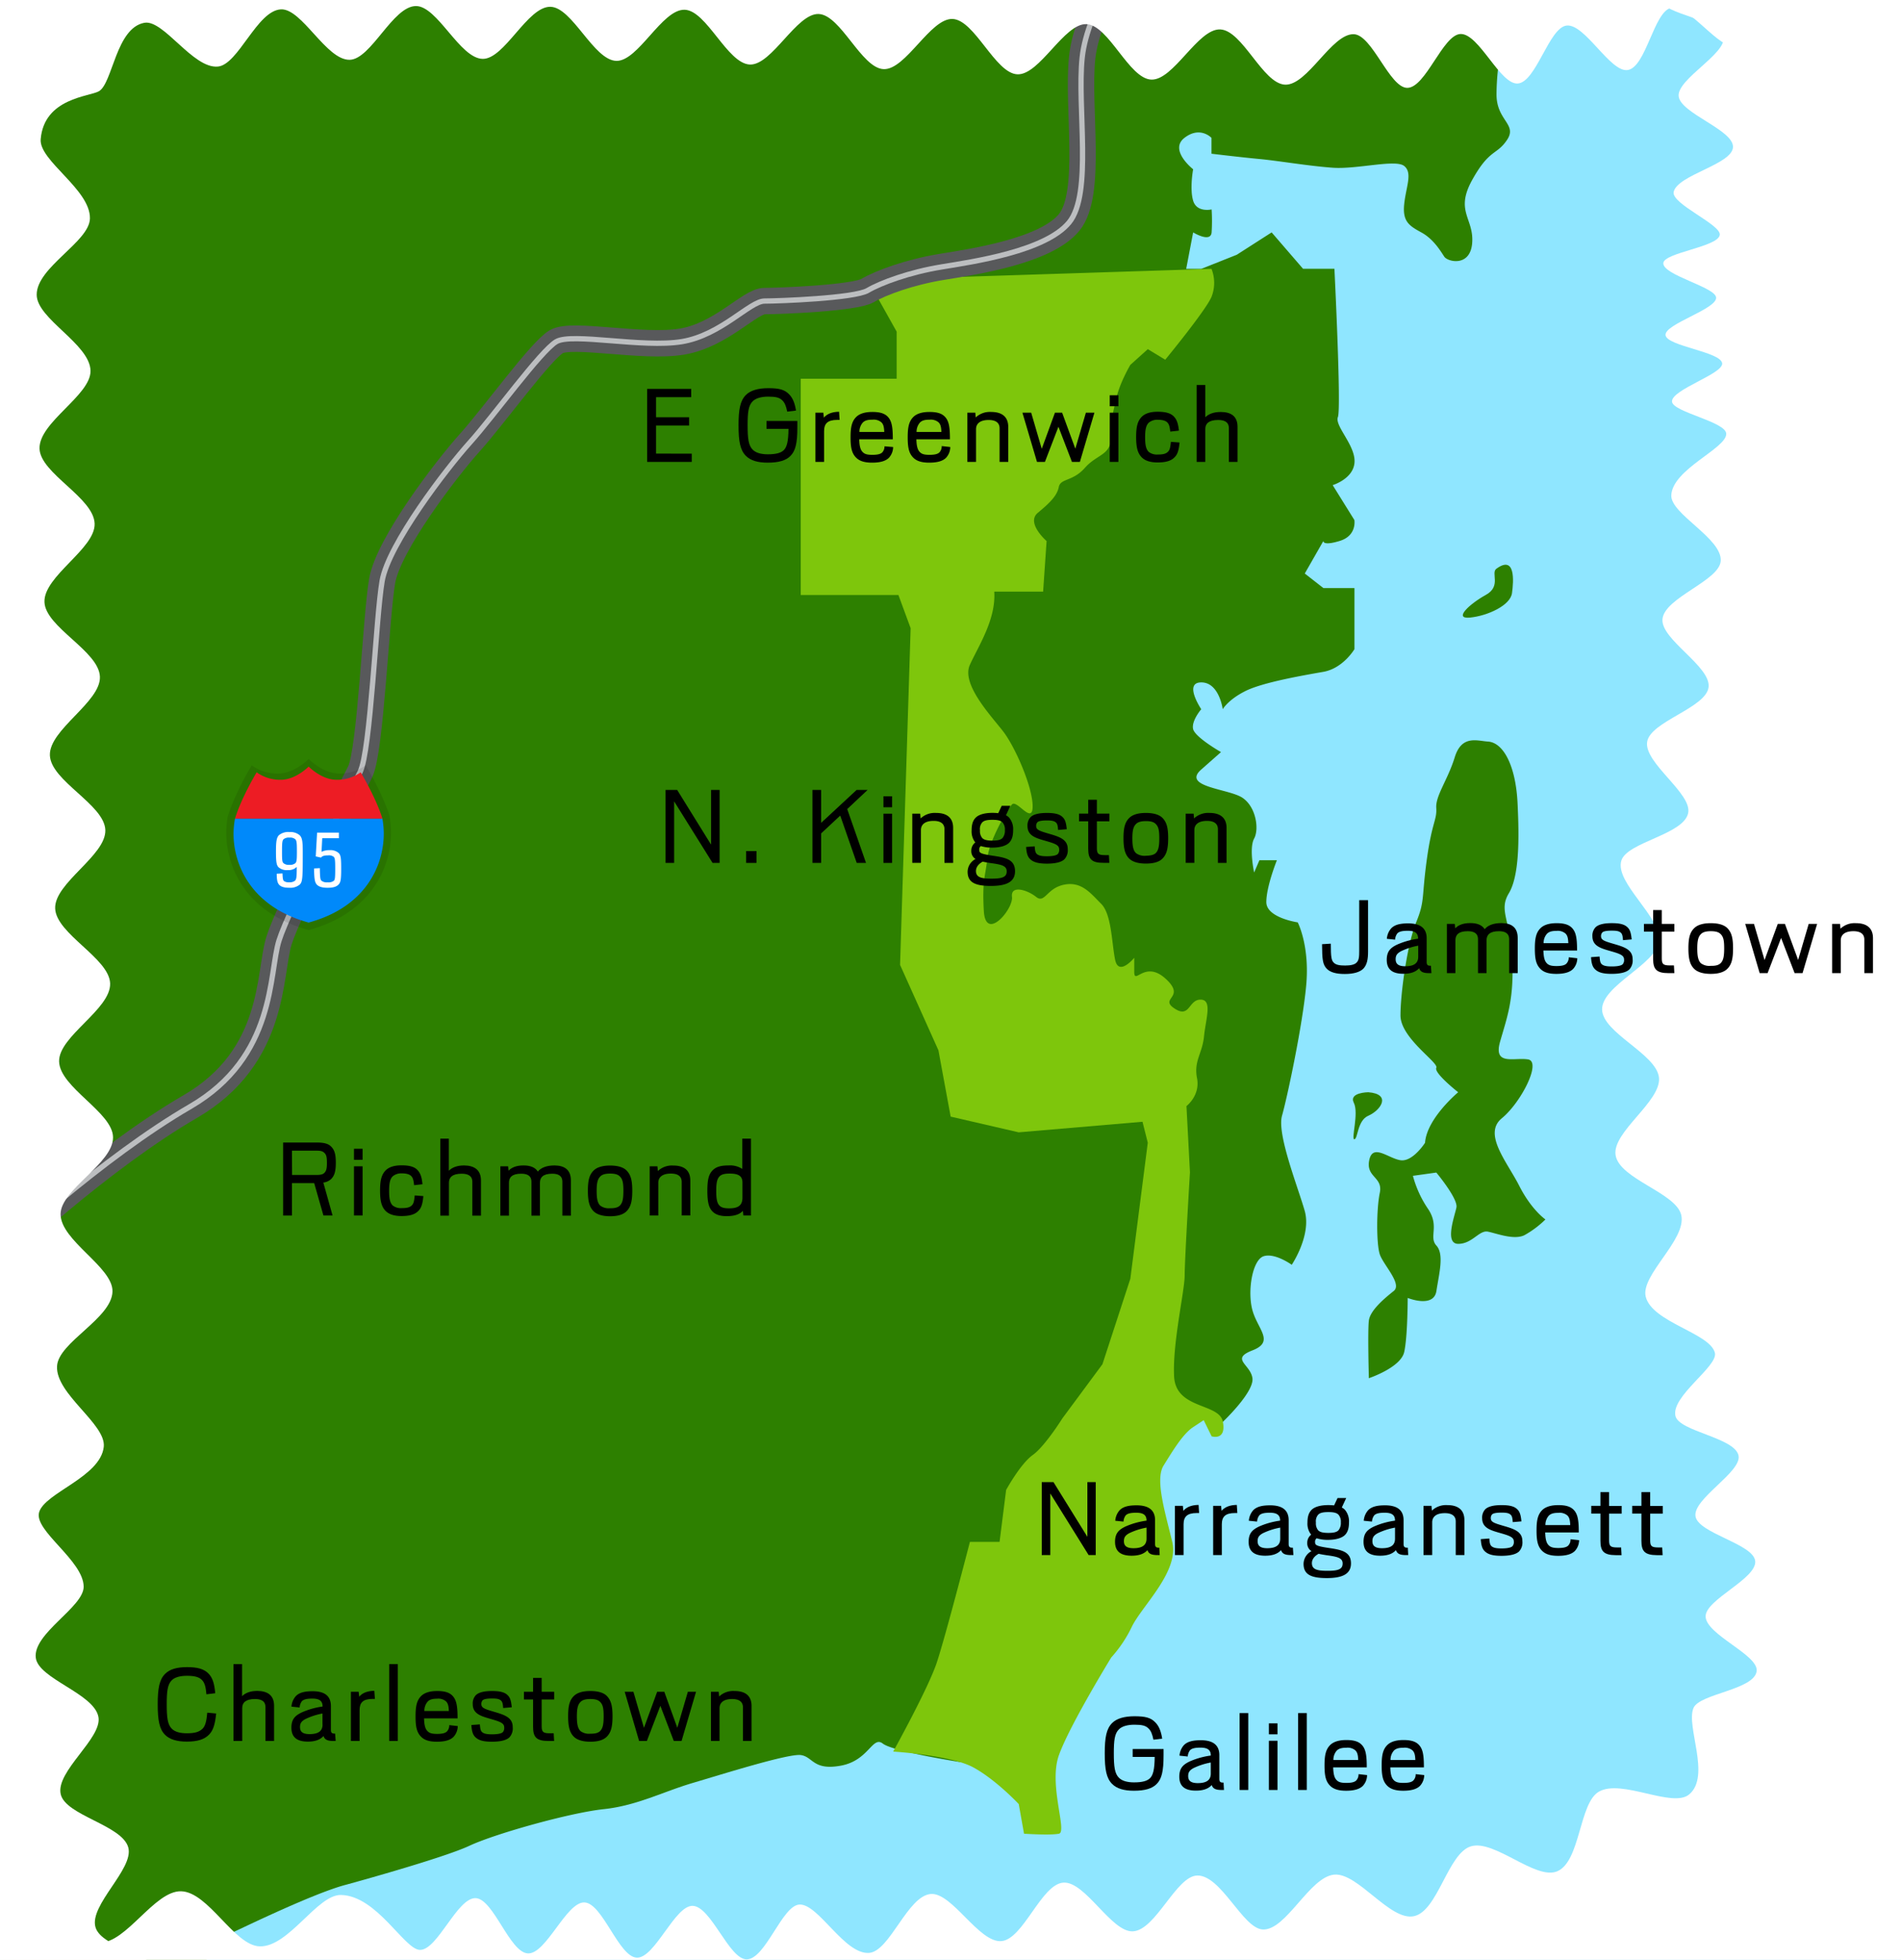 <svg xmlns="http://www.w3.org/2000/svg" viewBox="0 0 720 742.13"><rect x="0" y="0" width="720" height="742.13" fill="#333333" stroke="none"/><defs><style>.cls-1{isolation:isolate;}.cls-2{fill:#8fe6ff;}.cls-3{fill:#2d8000;}.cls-4{fill:#7ec60c;}.cls-5{fill:#fff;}.cls-6,.cls-7{fill:none;stroke-linecap:round;stroke-miterlimit:10;}.cls-6{stroke:#58595b;stroke-width:10px;}.cls-7{stroke:#bcbec0;stroke-width:2px;}.cls-8{opacity:0.1;mix-blend-mode:multiply;}.cls-9{fill:#0089fa;}.cls-10{fill:#ed1c24;}</style></defs><title>Artboard 1 copy 2</title><g class="cls-1"><g id="Bottom_matter" data-name="Bottom matter"><rect class="cls-2" x="5.61" y="-3.05" width="771.19" height="747.17"/><path class="cls-3" d="M130.88,713.72c2.56-.68,37-10.16,46.89-14.79s38.32-12.55,50.87-13.87,22.46-6.6,33.68-9.91,36.34-11.23,41-10.57,4.62,5.95,15.19,4,11.89-11.42,15.85-8.35,29.33,7,29.33,7L451.9,535.12l11.23,3.3s11.89-11.23,11.23-16.51-8.53-7.27,0-10.57,2-7.93,0-15.2,0-19.15,4.29-20.47,10.6,3.26,10.6,3.26,7.54-11.19,4.9-20.44-10.57-29.05-8.59-36,7.73-34,9.15-49.22-3.2-24-3.2-24-11.89-1.73-11.89-7.67,4-15.86,4-15.86H477l-2,4.63s-2-9.17,0-12.84.66-12.26-4.62-15.57-22.89-4-15.41-10.57l7.48-6.6s-9.91-5.65-10.57-8.77,3.09-7.47,3.09-7.47-6.81-10.13,0-10.15,8.14,10.15,8.14,10.15,2-3.58,8.59-6.88,22-5.95,29.51-7.27S513,245.8,513,245.8V222.68H501.23l-7.05-5.51,7.05-12.33s-.45,2,6.16,0,5.58-7.92,5.58-7.92l-8.22-13.22s8-2.4,8.28-8.79-7.62-13.66-6.3-17-1.32-56.14-1.32-56.14H493.52L481.63,88l-13.21,8.47L455,101.8h-5.73L451.9,88s6.64,4.08,7,0a69.17,69.17,0,0,0,0-8.7s-5.63,1.32-7-3.31,0-11.89,0-11.89-9.25-7.26-3.3-11.89,10.25,0,10.25,0v6s10.89,1.32,18.15,2,18.5,2.64,27.75,3.3,23.78-3.3,27.08-.66.66,7.93,0,14.54,2,8.15,6.6,10.68,7.27,7.15,8.59,9.13,9.91,4,10.57-5.28-6.6-11.89,0-23.78,9.25-9.25,13.21-15.19-4-7.27-4-17.18a92.26,92.26,0,0,1,2-18.49L568.16,8,580.05-.59a87.31,87.31,0,0,1-19.82-6.47c-10.57-4.89-12.55-4.89-12.55-4.89H-15.11V756.4l21.14,4s14.53-9.24,27.74-9.24,27.09.66,27.09.66l15.85-7.93S85.3,733,88.6,731.51,118.79,716.91,130.88,713.72Z"/><path class="cls-3" d="M563.54,280.8c-4-.23-9.91-2.64-12.56,5.95s-7.3,14.53-7,19.16-1.63,5.28-3.61,19.81-.66,15.36-4,23.53-5.94,26.67-5.94,35.26S545,402.35,544,404.33s8.28,9.26,8.28,9.26-11.89,9.89-12.55,19.14c0,0-4.63,7.27-9.25,6.61s-10.57-6.52-11.89,0,5.28,6.25,4,12.35-1.32,19.31,0,23.28,8.59,11.23,5.29,13.87-8.94,7.26-9.43,11.23,0,21.8,0,21.8,12.07-4,13.39-9.91,1.32-20.48,1.32-20.48,9.87,4,10.88-2.64,3-13.87,0-17.18,1.28-7.26-3.15-13.87a41,41,0,0,1-5.75-12.55L544,444s8.28,9.91,7.62,13.21S547,471,552.31,471s7.92-5.28,11.23-4.62,9.9,3.3,13.87,1.32a36.94,36.94,0,0,0,7.92-5.94s-5.28-3.6-9.9-12.7-13.88-19.67-6.61-25.62S584,402,578.73,401.16s-13.21,2.51-10.57-6.74,5.28-15.85,4.62-31.05-5.28-18.49-1.32-25.1,4-20.47,3.3-34.35S569.45,281.16,563.54,280.8Z"/><path class="cls-4" d="M458.85,101.8l-118.58,3.8-9.91,3.46,9.25,16.52v17.83H303.28v81.91h37l4.62,12.55-4,127.49,14.53,32.36,4.63,25.1,25.76,5.95,46.9-4,2,7.93-6.61,51.52-10.57,32.37L402.36,537.1s-6.6,10.57-11.23,13.87-10.06,13.21-10.06,13.21l-2.49,19.68H367.35s-9.25,35.81-12.55,45.71-16.51,33.69-16.51,33.69,21.8,1.32,30.38,6,17.18,13.87,17.18,13.87l2,11.23s9.91.66,13.21,0-4-18.5,0-29.73,19.82-37,19.82-37a49,49,0,0,0,7.92-11.89c4-7.92,17.84-20.75,15.2-31.84s-6.61-23.64-3.31-28.93S447.94,543,451.9,540.4l4-2.64,3,6.12s5.6,1.8,4.28-5.46-17.83-4.62-18.49-17.18,4-32.36,4-38.31,2-39,2-39l-1.32-25.1s5.28-4,4-10.57,2-9.25,2.65-15.85,3.3-13.91-1.33-13.89-4,7.28-9.9,3.32,4.62-4-3.31-11.23-11.89,2.64-11.89-2.64v-5.29s-5.94,7.27-7.26.66-1.32-17.17-5.29-21.13S409.63,333.65,403,335s-7.26,7.27-10.57,4.62-9.7-4.62-9.14,0-10,17.18-10.67,5.29.66-13.21,1.32-19.82,7.47-18.49,9.35-20.48,7.82,7.93,7.82.67-6.6-22.46-11.23-28.41-15.85-17.83-12.55-25.1,9.91-17.17,9.25-27.74h18.5l1.32-19.16s-7.93-6.87-3.31-10.7,7.27-6.47,7.93-9.78,5.28-2,9.91-7.26,9.91-4.63,9.91-11.89.66-8.59,2-14.53,5.28-12.55,5.28-12.55l6.61-5.95,6.6,4s15.23-18.49,17.52-23.78A14.46,14.46,0,0,0,458.85,101.8Z"/><path class="cls-3" d="M518.23,413.59s-7.46.05-5.47,4-1.15,14,.21,13.81,1.08-7.08,5.26-8.91C523.07,420.38,527.08,414.27,518.23,413.59Z"/><path class="cls-5" d="M-60.54,716.81c9.77-11.57,19.42,16.88,37.74,17.32C-14,734.34-3.18,714.44,8,714.7c9.61.23,19.35,20.63,29.81,20.88,10,.24,20.7-19.67,30.77-19.43,10.39.24,20.14,20.64,29.83,20.86,11,.26,21.73-19.66,30.75-19.46,13.63.31,24,20.69,29.88,20.8,6.7.12,14.11-19.83,21.11-19.6,6.77.23,12.89,20.65,19.82,20.93s14.53-19.58,21.4-19.3,13,20.69,19.84,20.91,14.34-19.74,21.1-19.62c7,.12,13.83,20.32,20.51,20.26,7.13-.07,13.39-20.4,19.95-20.75,7.23-.38,17.1,19.09,26.45,18.3,7.82-.66,14.48-21.5,23.27-22.3,8.09-.73,18.28,18.59,26.81,17.84,8.29-.72,15.06-21.51,23.41-22.14s18.21,18.9,26.4,18.44c8.69-.48,16.37-21,24.35-21.13,9.07-.18,17.21,20,24.78,20.43,8.88.47,17.7-19.89,27.07-20.77,9-.85,21.13,17.64,30.2,15.74s12.83-23.71,21.53-26.44c8.92-2.79,24.54,12.92,32.77,9.43,8.82-3.74,8.22-25.86,15.79-30.16,8.67-4.92,27.8,6.37,34.17,1.06,8.34-7-1.33-25.82,1.64-32.74,2.34-5.47,23.11-6.84,23.93-14C666,626.58,646.14,619,646,612.1c-.15-6.39,19.48-14.31,18.78-21-.69-6.52-21.57-10.45-22.61-16.92-1.07-6.66,17.56-16.78,16.3-23-1.38-6.86-22.52-9.11-23.9-15-1.74-7.5,16.22-18.79,14.94-23.92-1.89-7.55-23.77-11.5-26.2-21.26-2-8.17,15.48-21.56,13.48-30.83-1.84-8.51-23.38-13.62-24.88-22.72-1.45-8.76,17.3-20.33,16.43-29.36s-21.5-16.95-21.55-25.9c0-9.1,20.47-17,21.53-25.78,1.1-9.08-16.8-22.06-14.24-30.52,2.13-7.05,23.57-9.79,25.31-18,1.58-7.47-16.81-19-15.53-27,1.23-7.73,22.29-12.8,23.26-20.68s-18.2-18.06-17.46-25.79c.78-8.18,21.52-14.46,22.06-22,.61-8.57-19.05-17.76-18.72-24.88.46-9.92,20.81-17.65,20.81-23.25,0-4.6-20.3-8.23-20.54-12.22-.28-4.55,19.4-10.45,19-14.49-.47-4.4-21-6.49-21.45-10.68s19.32-9.78,19.16-14.19c-.15-4-20.27-8.52-20-13.07.24-4,20.7-6.1,21.38-10.68.59-3.92-18.45-11.77-17.46-16.29,1.43-6.47,22.16-10.38,22.47-16.94s-20-12.81-20.58-19.33,18.3-16.13,17-22.49C651.4,7.23,630.2,5.73,628.36-.38c-2-6.66,14.83-19.5,12.59-25.26-2.67-6.87-23.88-5-26.33-10.19-5.18-10.92-7.86-10,1.85-11.93,11.7-2.28,11.07-18.53,22.92-17.16s9.54,21.39,21.38,22.76,14.17-18.66,26-17.29,9.53,21.4,21.38,22.77,14.17-18.66,26-17.29,9.54,21.4,21.39,22.77,31.95-21.2,34.67-9.58C804,18,773,22.32,775.61,82.67S798.36,142.16,801,202.52s-17.52,61.23-14.9,121.59S808.84,383.59,811.46,444s-17.52,61.23-14.91,121.59S819.31,625,821.93,685.39s3.06,60.42-14.48,118.23c-15.54,51.25-32.32,14.8-96.94,17.5-31.24,1.3-68.51-17.32-107.85-15.69-34,1.4-69.32,23-106.19,24.54-35.46,1.45-72.38-17.24-107.84-15.81-36.87,1.47-72.24,23.05-106.23,24.37-39.36,1.53-76.55-17.23-107.8-16.1-65,2.36-115.51,8.12-115,7.41s9.34-9-.82-18.7c-5-4.74-24.63,4.48-31-1.41C22.25,804.65,30,784.42,24,778.94c-5.76-5.26-25.21,4.31-31-.93-6-5.45,1.57-25.75-4-30.75-6.44-5.8-25.88,3.85-31-.74C-52.59,737-68.15,725.81-60.54,716.81Z"/></g><g id="Base"><path class="cls-6" d="M428.7-19.8S411.85,3,409.87,21.82s4,51.53-4.95,62.42-36.25,14.86-48.35,16.84-23,6-27.95,8.92-33.53,4-39.06,4-16.42,12.89-31.29,15.36-41.61-3.46-47.55,0-23.78,28.24-32.7,38.15S147.11,206.11,144.73,220s-4.36,64.29-8.33,72.28-26.75,51.29-30.71,63.82-1,44-33.69,62.95S.66,473.08-9.25,483.76s-37.65,49.32-49.54,52.29"/><path d="M440.7,662.28v2.36c0,6.12-.72,9-2.64,10.92-1.72,1.72-4.44,2.52-8.6,2.52-3.76,0-6.48-.8-8.24-2.56-2.16-2.16-2.8-5.44-2.8-11.56s.64-9.36,2.8-11.52c1.76-1.76,4.72-2.56,8.44-2.56,4.12,0,6.16.52,7.88,2.28,1.4,1.4,2.2,3.36,2.64,6.2l-3.32.4c-.44-2.12-.92-3.32-1.8-4.2-1.12-1.16-2.56-1.48-5.4-1.48-2.56,0-4.68.56-5.88,1.76-1.64,1.64-1.92,4.2-1.92,9.12s.32,7.6,1.92,9.2c1.2,1.2,3.12,1.76,5.76,1.76,3.08,0,5-.52,6.08-1.64s1.68-3.16,1.72-8H429v-3Z"/><path d="M463.58,677.8h-.84c-2.24,0-3.36-.48-3.8-1.88-1.24,1.4-3.2,2.12-6,2.12-4.2,0-6.28-1.68-6.28-5.28,0-3.24,1.44-4.56,3.92-5.76a29.38,29.38,0,0,1,8-2.24v-.08c0-2.12-1.32-2.92-3.88-2.92-2.08,0-3.32.28-4,1a4.3,4.3,0,0,0-.84,2.36l-3.12-.32a6.71,6.71,0,0,1,1.68-4c1.32-1.32,3.28-1.84,6.4-1.84,4.36,0,7,1.64,7,5.64v9c0,1.16.48,1.4,1.4,1.4h.2Zm-5-6.2v-4.2a25.73,25.73,0,0,0-6.56,2.12c-1.6.88-2,1.72-2,3,0,1.6.8,2.68,3.64,2.68C457.18,675.2,458.58,673.88,458.58,671.6Z"/><path d="M469.5,677.8V648.68h3.28V677.8Z"/><path d="M480.58,656.72v-4.16h3.28v4.16Zm0,21.08V659.16h3.28V677.8Z"/><path d="M491.66,677.8V648.68h3.28V677.8Z"/><path d="M517.78,672.16a6.1,6.1,0,0,1-1.6,4.08c-1.28,1.27-3.4,1.84-6.36,1.84s-4.76-.65-6-1.84c-1.76-1.72-2.16-4-2.16-7.8s.48-6,2.12-7.64c1.32-1.32,3.44-1.92,6.12-1.92s4.52.48,5.76,1.72c1.6,1.6,2,3.92,2,8.64H504.94c.08,2.56.44,4,1.36,4.88.76.76,1.8,1,3.6,1s3.08-.24,3.76-.92a3.29,3.29,0,0,0,.88-2.4Zm-11.48-9.28a5.23,5.23,0,0,0-1.28,3.56h9.4c-.08-1.92-.32-2.88-1.08-3.64a4.51,4.51,0,0,0-3.4-1C508.22,661.8,507.1,662.08,506.3,662.88Z"/><path d="M539.42,672.16a6.1,6.1,0,0,1-1.6,4.08c-1.28,1.27-3.4,1.84-6.36,1.84s-4.76-.65-6-1.84c-1.76-1.72-2.16-4-2.16-7.8s.48-6,2.12-7.64c1.32-1.32,3.44-1.92,6.12-1.92s4.52.48,5.76,1.72c1.6,1.6,2,3.92,2,8.64H526.58c.08,2.56.44,4,1.36,4.88.76.76,1.8,1,3.6,1s3.08-.24,3.76-.92a3.29,3.29,0,0,0,.88-2.4Zm-11.48-9.28a5.23,5.23,0,0,0-1.28,3.56h9.4c-.08-1.92-.32-2.88-1.08-3.64a4.51,4.51,0,0,0-3.4-1C529.86,661.8,528.74,662.08,527.94,662.88Z"/><path d="M78.18,641.56c-.24-2.76-.64-4.36-1.71-5.44s-2.74-1.56-5.65-1.56c-2.54,0-4.57.52-5.76,1.68-1.63,1.64-1.91,4.24-1.91,9.16s.32,7.6,1.91,9.2c1.19,1.2,3.14,1.72,5.68,1.72,3,0,4.69-.44,6.05-1.8.95-1,1.43-2.76,1.71-6l3.37.32c-.43,4.28-1.19,6.48-2.7,8-1.75,1.8-4.33,2.64-8.43,2.64-3.65,0-6.47-.8-8.22-2.56-2.15-2.16-2.79-5.52-2.79-11.56s.64-9.36,2.79-11.52c1.78-1.8,4.49-2.56,8.34-2.56s6.32.64,8.07,2.4c1.55,1.56,2.27,3.76,2.59,7.48Z"/><path d="M103.81,645.92v13.32h-3.26v-12.8c0-2.52-1.94-3.08-4-3.08-3.46,0-4.81,1.36-4.81,3.36v12.52H88.43V630.12h3.26v12.16c1.19-1.2,3.06-2,5.8-2C101.31,640.32,103.81,641.92,103.81,645.92Z"/><path d="M127.14,659.24h-.83c-2.23,0-3.34-.48-3.78-1.88-1.23,1.4-3.18,2.12-5.92,2.12-4.17,0-6.24-1.68-6.24-5.28,0-3.24,1.43-4.56,3.89-5.76a29.12,29.12,0,0,1,7.91-2.24v-.08c0-2.12-1.31-2.92-3.85-2.92-2.07,0-3.3.28-4,1a4.38,4.38,0,0,0-.83,2.36l-3.1-.32a6.7,6.7,0,0,1,1.67-4c1.31-1.32,3.26-1.84,6.36-1.84,4.33,0,6.91,1.64,6.91,5.64v9c0,1.16.48,1.4,1.4,1.4h.19Zm-5-6.2v-4.2a25.4,25.4,0,0,0-6.51,2.12c-1.59.88-2,1.72-2,3,0,1.6.79,2.68,3.62,2.68C120.78,656.64,122.17,655.32,122.17,653Z"/><path d="M142,643.32h-.88c-3.66,0-4.93,1.4-4.93,4.28v11.64H132.9V640.6h2.94l.2,1.88c1.12-1.36,3-2.2,5.73-2.24Z"/><path d="M147.41,659.24V630.12h3.26v29.12Z"/><path d="M173.37,653.6a6.15,6.15,0,0,1-1.59,4.08c-1.28,1.28-3.38,1.84-6.32,1.84s-4.73-.64-5.93-1.84c-1.75-1.72-2.14-4-2.14-7.8s.47-6,2.1-7.64c1.31-1.32,3.42-1.92,6.09-1.92s4.49.48,5.72,1.72c1.59,1.6,2,3.92,2,8.64H160.61c.08,2.56.43,4,1.35,4.88.75.76,1.79,1,3.58,1s3.06-.24,3.73-.92a3.29,3.29,0,0,0,.88-2.4ZM162,644.32a5.18,5.18,0,0,0-1.27,3.56H170c-.08-1.92-.32-2.88-1.08-3.64a4.43,4.43,0,0,0-3.37-1C163.87,643.24,162.75,643.52,162,644.32Z"/><path d="M180,657.76c-.87-.88-1.31-2.08-1.47-4.56l3.22-.24c.12,1.64.28,2.36.76,2.84.63.64,1.74.92,3.77.92,2.19,0,3.62-.28,4.18-.84a2.41,2.41,0,0,0,.51-1.8c0-1.6-1.55-2.16-5.17-3.2s-6.75-1.92-6.75-5.6a4.56,4.56,0,0,1,1.15-3.36c1.27-1.28,3.78-1.6,6.16-1.6,2.82,0,4.73.4,5.88,1.56,1,.92,1.35,2.2,1.59,4.6l-3.26.28c-.11-1.68-.31-2.32-.75-2.76-.76-.76-1.95-.84-3.54-.84s-2.94.16-3.5.68a2.07,2.07,0,0,0-.47,1.44c0,1.48,1.31,1.88,5.12,3s6.76,2.16,6.76,5.68A5,5,0,0,1,193,657.8c-1.11,1.16-3.46,1.72-6.72,1.72C182.78,659.52,181.15,658.88,180,657.76Z"/><path d="M201.9,653.8V643.52h-3.46V640.6h3.46v-5.24h3.26v5.24h4.73v2.92h-4.73v10.12c0,2.12.48,2.68,3,2.68h1.55l.16,2.92h-2.11C203.09,659.24,201.9,657.76,201.9,653.8Z"/><path d="M217.32,657.6c-1.59-1.6-2.14-3.88-2.14-7.72s.51-6,2.14-7.64c1.31-1.32,3.46-1.92,6.28-1.92s5,.6,6.24,1.88c1.63,1.68,2.15,3.84,2.15,7.68s-.52,6.08-2.15,7.72c-1.31,1.32-3.42,1.92-6.24,1.92S218.59,658.88,217.32,657.6Zm10-2.16c1-1,1.31-2.56,1.31-5.56s-.28-4.4-1.35-5.44c-.76-.8-2-1.08-3.66-1.08s-3,.28-3.77,1.12c-1,1-1.36,2.48-1.36,5.44s.36,4.56,1.36,5.56a5.27,5.27,0,0,0,3.73,1C225.31,656.52,226.54,656.24,227.34,655.44Z"/><path d="M263.63,640.6l-5.49,18.64H255.2l-5.09-13.32L245,659.24h-2.94L236.6,640.6h3.3l4,13.68,5-13.68h2.7l4.93,13.64,4-13.64Z"/><path d="M284.65,646v13.24h-3.26V646.52c0-2.48-1.95-3.16-4.09-3.16-3.42,0-4.77,1.52-4.77,3.48v12.4h-3.26V640.6h2.94l.16,1.8a7.74,7.74,0,0,1,5.84-2.08C282.15,640.32,284.65,642,284.65,646Z"/><path d="M122.46,447.79l3.5,12.48H122.5L119,448h-8.42v12.28h-3.34V432.63H120c2.46,0,4.25.36,5.36,1.48,1.36,1.32,1.83,3,1.83,6.16s-.47,4.88-1.79,6.2A5.15,5.15,0,0,1,122.46,447.79Zm-11.84-2.88h9.14c1.47,0,2.46-.16,3.06-.76.76-.76,1-1.6,1-3.84s-.23-3.08-1-3.8-1.63-.8-3.1-.8h-9.14Z"/><path d="M134.07,439.19V435h3.26v4.16Zm0,21.08V441.63h3.26v18.64Z"/><path d="M156.84,448.79c-.2-1.88-.44-2.8-1.11-3.48s-1.91-1-3.54-1a5,5,0,0,0-3.46,1.12c-1,1-1.35,2.56-1.35,5.48s.32,4.52,1.35,5.56a5,5,0,0,0,3.46,1c1.95,0,3-.28,3.74-1s.91-1.52,1.15-3.8l3.26.24c-.28,3.16-.84,4.64-2,5.72-1.31,1.32-3.38,1.84-6.28,1.84-2.62,0-4.65-.6-6-1.92-1.59-1.64-2.11-3.88-2.11-7.72s.52-6,2.11-7.64c1.31-1.32,3.34-1.92,6-1.92,2.86,0,4.81.48,6,1.72s1.71,2.8,1.95,5.44Z"/><path d="M182.16,447v13.32H178.9v-12.8c0-2.52-2-3.08-4.06-3.08-3.45,0-4.8,1.36-4.8,3.36v12.52h-3.26V431.15H170v12.16c1.19-1.2,3.06-2,5.8-2C179.65,441.35,182.16,443,182.16,447Z"/><path d="M216.22,447v13.32H213v-12.8c0-2.48-1.79-3.08-3.85-3.08-3.46,0-4.65,1.4-4.65,3.4v12.48h-3.22v-12.8c0-2.48-1.79-3.08-3.9-3.08-3.46,0-4.61,1.4-4.61,3.4v12.48h-3.26V441.63h2.94l.16,1.68c1.11-1.2,2.9-2,5.68-2,2.55,0,4.42.72,5.41,2.32,1.15-1.4,3.18-2.32,6.36-2.32C213.88,441.35,216.22,443,216.22,447Z"/><path d="M224.8,458.63c-1.59-1.6-2.14-3.88-2.14-7.72s.51-6,2.14-7.64c1.32-1.32,3.46-1.92,6.28-1.92s5,.6,6.24,1.88c1.63,1.68,2.15,3.84,2.15,7.68s-.52,6.08-2.15,7.72c-1.31,1.32-3.41,1.92-6.24,1.92S226.08,459.91,224.8,458.63Zm10-2.16c1-1,1.31-2.56,1.31-5.56s-.28-4.4-1.35-5.44c-.75-.8-2-1.08-3.66-1.08s-3,.28-3.77,1.12c-1,1-1.35,2.48-1.35,5.44s.35,4.56,1.35,5.56a5.28,5.28,0,0,0,3.73,1C232.79,457.55,234,457.27,234.82,456.47Z"/><path d="M261.45,447v13.24h-3.26V447.55c0-2.48-1.95-3.16-4.09-3.16-3.42,0-4.77,1.52-4.77,3.48v12.4h-3.26V441.63H249l.16,1.8a7.74,7.74,0,0,1,5.84-2.08C259,441.35,261.45,443.07,261.45,447Z"/><path d="M284.42,431.15v29.12h-2.86l-.2-1.76c-1.15,1.24-3,2-6.08,2-2.42,0-4.17-.52-5.37-1.72-1.51-1.48-2-3.8-2-7.88s.47-6.2,2-7.76c1.28-1.28,3-1.84,6-1.84a8.53,8.53,0,0,1,5.24,1.32V431.15Zm-3.22,22.36v-5.72c0-2.44-1.43-3.4-4.85-3.4-1.86,0-3,.28-3.77,1-1,1-1.31,2.52-1.31,5.52s.27,4.64,1.27,5.64c.75.76,1.87,1,3.57,1C279.73,457.59,281.2,456.31,281.2,453.51Z"/><path d="M415,561.22v27.63h-2.68L397.8,565.53v23.32h-3.24V561.22H399l12.84,20.71V561.22Z"/><path d="M439.24,588.85h-.84c-2.24,0-3.36-.48-3.8-1.88-1.24,1.4-3.2,2.12-6,2.12-4.2,0-6.28-1.68-6.28-5.28,0-3.24,1.44-4.56,3.92-5.76a29.38,29.38,0,0,1,8-2.24v-.08c0-2.12-1.32-2.92-3.88-2.92-2.08,0-3.32.28-4,1a4.3,4.3,0,0,0-.84,2.36l-3.12-.32a6.71,6.71,0,0,1,1.68-4c1.32-1.32,3.28-1.84,6.4-1.84,4.36,0,7,1.64,7,5.64v9c0,1.16.48,1.4,1.4,1.4h.2Zm-5-6.2v-4.2a25.73,25.73,0,0,0-6.56,2.12c-1.6.88-2,1.72-2,3,0,1.6.8,2.68,3.64,2.68C432.84,586.25,434.24,584.93,434.24,582.65Z"/><path d="M454.16,572.93h-.88c-3.68,0-5,1.4-5,4.28v11.64H445V570.21h3l.2,1.88c1.12-1.36,3-2.2,5.76-2.24Z"/><path d="M468.64,572.93h-.88c-3.68,0-5,1.4-5,4.28v11.64h-3.28V570.21h3l.2,1.88c1.12-1.36,3-2.2,5.76-2.24Z"/><path d="M489.88,588.85H489c-2.24,0-3.36-.48-3.8-1.88-1.24,1.4-3.2,2.12-6,2.12-4.2,0-6.28-1.68-6.28-5.28,0-3.24,1.44-4.56,3.92-5.76a29.38,29.38,0,0,1,8-2.24v-.08c0-2.12-1.32-2.92-3.88-2.92-2.08,0-3.32.28-4,1a4.3,4.3,0,0,0-.84,2.36l-3.12-.32a6.71,6.71,0,0,1,1.68-4c1.32-1.32,3.28-1.84,6.4-1.84,4.36,0,7,1.64,7,5.64v9c0,1.16.48,1.4,1.4,1.4h.2Zm-5-6.2v-4.2a25.73,25.73,0,0,0-6.56,2.12c-1.6.88-2,1.72-2,3,0,1.6.8,2.68,3.64,2.68C483.48,586.25,484.88,584.93,484.88,582.65Z"/><path d="M511.68,592c0,4.16-3.48,5.56-9.16,5.56-6,0-8.8-1.36-8.8-5.4a5.54,5.54,0,0,1,3-4.8,3.47,3.47,0,0,1-1.6-3.08,3.87,3.87,0,0,1,1.48-3.16,6.67,6.67,0,0,1-1.4-4.6c0-2.12.44-3.68,1.56-4.8s3.32-1.8,6.32-1.8a18.71,18.71,0,0,1,2.2.12l1.32-2.8h3.28l-1.68,3.6a3.89,3.89,0,0,1,1.2.88,6.73,6.73,0,0,1,1.52,4.8c0,2-.4,3.6-1.52,4.72s-3.36,1.84-6.36,1.84a13.48,13.48,0,0,1-4.36-.6,1.63,1.63,0,0,0-.6,1.44c0,1.16.4,1.52,5.24,2.24S511.68,587.57,511.68,592Zm-3.16,0c0-2.12-2.08-2.56-6.24-3.12-1-.16-2-.32-2.84-.52-1.84,1-2.56,2.32-2.56,3.52,0,2.24,1.68,2.92,5.64,2.92C506.84,594.85,508.52,594.21,508.52,592.05ZM498.4,576.53a4.1,4.1,0,0,0,.84,2.92c.72.76,2,1,3.88,1s3.12-.24,3.84-1a4.35,4.35,0,0,0,.88-3,4,4,0,0,0-.88-2.88c-.68-.72-1.84-1-3.8-1s-3.2.24-3.92,1A3.84,3.84,0,0,0,498.4,576.53Z"/><path d="M533.36,588.85h-.84c-2.24,0-3.36-.48-3.8-1.88-1.24,1.4-3.2,2.12-6,2.12-4.2,0-6.28-1.68-6.28-5.28,0-3.24,1.44-4.56,3.92-5.76a29.38,29.38,0,0,1,8-2.24v-.08c0-2.12-1.32-2.92-3.88-2.92-2.08,0-3.32.28-4,1a4.3,4.3,0,0,0-.84,2.36l-3.12-.32a6.71,6.71,0,0,1,1.68-4c1.32-1.32,3.28-1.84,6.4-1.84,4.36,0,7,1.64,7,5.64v9c0,1.16.48,1.4,1.4,1.4h.2Zm-5-6.2v-4.2a25.73,25.73,0,0,0-6.56,2.12c-1.6.88-2,1.72-2,3,0,1.6.8,2.68,3.64,2.68C527,586.25,528.36,584.93,528.36,582.65Z"/><path d="M554.64,575.61v13.24h-3.28V576.13c0-2.48-2-3.16-4.12-3.16-3.44,0-4.8,1.52-4.8,3.48v12.4h-3.28V570.21h3l.16,1.8a7.82,7.82,0,0,1,5.88-2.08C552.12,569.93,554.64,571.65,554.64,575.61Z"/><path d="M562.32,587.37c-.88-.88-1.32-2.08-1.48-4.56l3.24-.24c.12,1.64.28,2.36.76,2.84.64.64,1.76.92,3.8.92,2.2,0,3.64-.28,4.2-.84a2.37,2.37,0,0,0,.52-1.8c0-1.6-1.56-2.16-5.2-3.2s-6.8-1.92-6.8-5.6a4.56,4.56,0,0,1,1.16-3.36c1.28-1.28,3.8-1.6,6.2-1.6,2.84,0,4.76.4,5.92,1.56,1,.92,1.36,2.2,1.6,4.6l-3.28.28c-.12-1.68-.32-2.32-.76-2.76-.76-.76-2-.84-3.56-.84s-3,.16-3.52.68a2,2,0,0,0-.48,1.44c0,1.48,1.32,1.88,5.16,3s6.8,2.16,6.8,5.68a5,5,0,0,1-1.2,3.84c-1.12,1.16-3.48,1.72-6.76,1.72C565.12,589.13,563.48,588.49,562.32,587.37Z"/><path d="M598.08,583.21a6.1,6.1,0,0,1-1.6,4.08c-1.28,1.28-3.4,1.84-6.36,1.84s-4.76-.64-6-1.84c-1.76-1.72-2.16-4-2.16-7.8s.48-6,2.12-7.64c1.32-1.32,3.44-1.92,6.12-1.92s4.52.48,5.76,1.72c1.6,1.6,2,3.92,2,8.64H585.24c.08,2.56.44,4,1.36,4.88.76.76,1.8,1,3.6,1s3.08-.24,3.76-.92a3.29,3.29,0,0,0,.88-2.4Zm-11.48-9.28a5.23,5.23,0,0,0-1.28,3.56h9.4c-.08-1.92-.32-2.88-1.08-3.64a4.51,4.51,0,0,0-3.4-1C588.52,572.85,587.4,573.13,586.6,573.93Z"/><path d="M606.16,583.41V573.13h-3.48v-2.92h3.48V565h3.28v5.24h4.76v2.92h-4.76v10.12c0,2.12.48,2.68,3,2.68H614l.16,2.92H612C607.36,588.85,606.16,587.37,606.16,583.41Z"/><path d="M621.68,583.41V573.13H618.2v-2.92h3.48V565H625v5.24h4.76v2.92H625v10.12c0,2.12.48,2.68,3,2.68h1.56l.16,2.92h-2.12C622.88,588.85,621.68,587.37,621.68,583.41Z"/><path d="M262,171.79v3.12H245.11V147.27h16.68v3.12H248.47V158H261v3.12H248.47v10.64Z"/><path d="M302,159.39v2.36c0,6.12-.72,9-2.64,10.92-1.72,1.72-4.44,2.52-8.6,2.52-3.76,0-6.48-.8-8.24-2.56-2.16-2.16-2.8-5.44-2.8-11.56s.64-9.36,2.8-11.52c1.76-1.76,4.72-2.56,8.44-2.56,4.12,0,6.16.52,7.88,2.28,1.4,1.4,2.2,3.36,2.64,6.2l-3.32.4c-.44-2.12-.92-3.32-1.8-4.2-1.12-1.16-2.56-1.48-5.4-1.48-2.56,0-4.68.56-5.88,1.76-1.64,1.64-1.92,4.2-1.92,9.12s.32,7.6,1.92,9.2c1.2,1.2,3.12,1.76,5.76,1.76,3.08,0,5-.52,6.08-1.64s1.68-3.16,1.72-8h-8.32v-3Z"/><path d="M318,159h-.88c-3.68,0-5,1.4-5,4.28v11.64h-3.28V156.27h3l.2,1.88c1.12-1.36,3-2.2,5.76-2.24Z"/><path d="M338.27,169.27a6.1,6.1,0,0,1-1.6,4.08c-1.28,1.28-3.4,1.84-6.36,1.84s-4.76-.64-6-1.84c-1.76-1.72-2.16-4-2.16-7.8s.48-6,2.12-7.64c1.32-1.32,3.44-1.92,6.12-1.92s4.52.48,5.76,1.72c1.6,1.6,2,3.92,2,8.64H325.43c.08,2.56.44,4,1.36,4.88.76.76,1.8,1,3.6,1s3.08-.24,3.76-.92A3.29,3.29,0,0,0,335,169ZM326.79,160a5.23,5.23,0,0,0-1.28,3.56h9.4c-.08-1.92-.32-2.88-1.08-3.64a4.51,4.51,0,0,0-3.4-1C328.71,158.91,327.59,159.19,326.79,160Z"/><path d="M359.91,169.27a6.1,6.1,0,0,1-1.6,4.08c-1.28,1.28-3.4,1.84-6.36,1.84s-4.76-.64-6-1.84c-1.76-1.72-2.16-4-2.16-7.8s.48-6,2.12-7.64c1.32-1.32,3.44-1.92,6.12-1.92s4.52.48,5.76,1.72c1.6,1.6,2,3.92,2,8.64H347.07c.08,2.56.44,4,1.36,4.88.76.76,1.8,1,3.6,1s3.08-.24,3.76-.92a3.29,3.29,0,0,0,.88-2.4ZM348.43,160a5.23,5.23,0,0,0-1.28,3.56h9.4c-.08-1.92-.32-2.88-1.08-3.64a4.51,4.51,0,0,0-3.4-1C350.35,158.91,349.23,159.19,348.43,160Z"/><path d="M381.87,161.67v13.24h-3.28V162.19c0-2.48-2-3.16-4.12-3.16-3.44,0-4.8,1.52-4.8,3.48v12.4h-3.28V156.27h3l.16,1.8a7.82,7.82,0,0,1,5.88-2.08C379.35,156,381.87,157.71,381.87,161.67Z"/><path d="M414.51,156.27,409,174.91h-3l-5.12-13.32-5.12,13.32h-3l-5.52-18.64h3.32l4,13.68,5-13.68h2.72l5,13.64,4-13.64Z"/><path d="M420.31,153.83v-4.16h3.28v4.16Zm0,21.08V156.27h3.28v18.64Z"/><path d="M443.23,163.43c-.2-1.88-.44-2.8-1.12-3.48s-1.92-1-3.56-1a5,5,0,0,0-3.48,1.12c-1,1-1.36,2.56-1.36,5.48s.32,4.52,1.36,5.56a5,5,0,0,0,3.48,1c2,0,3-.28,3.76-1s.92-1.52,1.16-3.8l3.28.24c-.28,3.16-.84,4.64-2,5.72-1.32,1.32-3.4,1.84-6.32,1.84-2.64,0-4.68-.6-6-1.92-1.6-1.64-2.12-3.88-2.12-7.72s.52-6,2.12-7.64c1.32-1.32,3.36-1.92,6-1.92,2.88,0,4.84.48,6.08,1.72s1.72,2.8,2,5.44Z"/><path d="M468.71,161.59v13.32h-3.28v-12.8c0-2.52-2-3.08-4.08-3.08-3.48,0-4.84,1.36-4.84,3.36v12.52h-3.28V145.79h3.28V158c1.2-1.2,3.08-2,5.84-2C466.19,156,468.71,157.59,468.71,161.59Z"/><path d="M502.56,366.89c-1.6-1.64-1.8-3.56-1.84-9.36l3.32-.2c0,5.2.24,6.32,1.12,7.2s2.28,1.08,4.32,1.08,3.56-.32,4.32-1.12c.92-.88,1-2.24,1-4.44v-19.2h3.35v19.44c0,2.88-.36,5-1.8,6.52-1.31,1.31-3.71,2-7,2S503.92,368.2,502.56,366.89Z"/><path d="M542.15,368.49h-.84c-2.24,0-3.36-.48-3.8-1.88-1.24,1.4-3.19,2.12-6,2.12-4.2,0-6.28-1.68-6.28-5.28,0-3.24,1.44-4.56,3.92-5.76a29.41,29.41,0,0,1,7.95-2.24v-.08c0-2.12-1.31-2.92-3.87-2.92-2.08,0-3.32.28-4,1a4.3,4.3,0,0,0-.84,2.36l-3.12-.32a6.71,6.71,0,0,1,1.68-4c1.32-1.32,3.28-1.84,6.4-1.84,4.36,0,7,1.64,7,5.64v9c0,1.16.48,1.4,1.4,1.4h.2Zm-5-6.2v-4.2a25.63,25.63,0,0,0-6.55,2.12c-1.6.88-2,1.72-2,3,0,1.6.8,2.68,3.64,2.68C535.76,365.89,537.15,364.57,537.15,362.29Z"/><path d="M574.83,355.17v13.32h-3.24v-12.8c0-2.48-1.8-3.08-3.88-3.08-3.48,0-4.68,1.4-4.68,3.4v12.48h-3.24v-12.8c0-2.48-1.79-3.08-3.91-3.08-3.48,0-4.64,1.4-4.64,3.4v12.48H548V349.85h3l.16,1.68c1.12-1.2,2.92-2,5.72-2,2.55,0,4.43.72,5.43,2.32,1.16-1.4,3.2-2.32,6.4-2.32C572.47,349.57,574.83,351.17,574.83,355.17Z"/><path d="M597.39,362.85a6.1,6.1,0,0,1-1.6,4.08c-1.28,1.27-3.4,1.84-6.36,1.84s-4.76-.65-5.95-1.84c-1.76-1.72-2.16-4-2.16-7.8s.48-6,2.12-7.64c1.32-1.32,3.44-1.92,6.11-1.92s4.52.48,5.76,1.72c1.6,1.6,2,3.92,2,8.64H584.56c.08,2.56.44,4,1.36,4.88.75.76,1.8,1,3.59,1s3.08-.24,3.76-.92a3.29,3.29,0,0,0,.88-2.4Zm-11.47-9.28a5.23,5.23,0,0,0-1.28,3.56H594c-.08-1.92-.32-2.88-1.08-3.64a4.51,4.51,0,0,0-3.4-1C587.84,352.49,586.72,352.77,585.92,353.57Z"/><path d="M604.08,367c-.88-.88-1.32-2.08-1.48-4.56l3.24-.24c.12,1.64.28,2.36.75,2.84.64.64,1.76.92,3.8.92,2.2,0,3.64-.28,4.2-.84a2.37,2.37,0,0,0,.52-1.8c0-1.6-1.56-2.16-5.2-3.2s-6.79-1.92-6.79-5.6a4.56,4.56,0,0,1,1.16-3.36c1.27-1.28,3.79-1.6,6.19-1.6,2.84,0,4.76.4,5.92,1.56,1,.92,1.36,2.2,1.6,4.6l-3.28.28c-.12-1.68-.32-2.32-.76-2.76-.76-.76-2-.84-3.56-.84s-3,.16-3.51.68a2,2,0,0,0-.49,1.44c0,1.48,1.33,1.88,5.16,3s6.8,2.16,6.8,5.68a5,5,0,0,1-1.2,3.84c-1.12,1.15-3.48,1.72-6.76,1.72C606.88,368.77,605.24,368.12,604.08,367Z"/><path d="M626.12,363.05V352.77h-3.48v-2.92h3.48v-5.24h3.28v5.24h4.75v2.92H629.4v10.12c0,2.12.48,2.68,3,2.68H634l.16,2.92H632C627.32,368.49,626.12,367,626.12,363.05Z"/><path d="M641.64,366.85c-1.6-1.6-2.16-3.88-2.16-7.72s.52-6,2.16-7.64c1.32-1.32,3.48-1.92,6.31-1.92s5,.6,6.28,1.88c1.64,1.68,2.16,3.84,2.16,7.68s-.52,6.08-2.16,7.72c-1.32,1.31-3.44,1.92-6.28,1.92S642.92,368.12,641.64,366.85Zm10.07-2.16c1-1,1.32-2.56,1.32-5.56s-.28-4.4-1.36-5.44c-.76-.8-2-1.08-3.68-1.08s-3,.28-3.79,1.12c-1,1-1.36,2.48-1.36,5.44s.36,4.56,1.36,5.56a5.34,5.34,0,0,0,3.75,1C649.67,365.77,650.91,365.49,651.71,364.69Z"/><path d="M688.23,349.85l-5.52,18.64h-3l-5.12-13.32-5.12,13.32h-3L661,349.85h3.32l4,13.68,5-13.68h2.72l5,13.64,4-13.64Z"/><path d="M709.39,355.25v13.24h-3.28V355.77c0-2.48-2-3.16-4.12-3.16-3.44,0-4.8,1.52-4.8,3.48v12.4h-3.27V349.85h3l.16,1.8a7.78,7.78,0,0,1,5.87-2.08C706.87,349.57,709.39,351.29,709.39,355.25Z"/><path d="M272.56,299.12v27.63h-2.68l-14.56-23.31v23.31h-3.24V299.12h4.4l12.84,20.71V299.12Z"/><path d="M282.6,326.75v-4.48h3.92v4.48Z"/><path d="M320.88,306.36,328,326.75h-3.52l-6.24-17.92L311,315.59v11.16h-3.28V299.12H311v12.47l13.44-12.47h4.16Z"/><path d="M334.6,305.68v-4.16h3.28v4.16Zm0,21.07V308.11h3.28v18.64Z"/><path d="M361,313.51v13.24h-3.28V314c0-2.48-2-3.16-4.12-3.16-3.44,0-4.8,1.52-4.8,3.48v12.4h-3.28V308.11h3l.16,1.8a7.82,7.82,0,0,1,5.88-2.08C358.52,307.83,361,309.55,361,313.51Z"/><path d="M384.44,329.91c0,4.16-3.48,5.56-9.16,5.56-6,0-8.8-1.36-8.8-5.4a5.54,5.54,0,0,1,3-4.8,3.47,3.47,0,0,1-1.6-3.08A3.87,3.87,0,0,1,369.4,319a6.67,6.67,0,0,1-1.4-4.6c0-2.12.44-3.68,1.56-4.8s3.32-1.8,6.32-1.8a18.71,18.71,0,0,1,2.2.12l1.32-2.8h3.28l-1.68,3.6a3.89,3.89,0,0,1,1.2.88,6.73,6.73,0,0,1,1.52,4.8c0,2-.4,3.6-1.52,4.72s-3.36,1.84-6.36,1.84a13.48,13.48,0,0,1-4.36-.6,1.63,1.63,0,0,0-.6,1.44c0,1.16.4,1.52,5.24,2.24S384.44,325.47,384.44,329.91Zm-3.16,0c0-2.12-2.08-2.56-6.24-3.12-1-.16-2-.32-2.84-.52-1.84,1-2.56,2.32-2.56,3.52,0,2.24,1.68,2.92,5.64,2.92C379.6,332.75,381.28,332.11,381.28,330Zm-10.12-15.52a4.1,4.1,0,0,0,.84,2.92c.72.76,2,1,3.88,1s3.12-.24,3.84-1a4.35,4.35,0,0,0,.88-3,4,4,0,0,0-.88-2.88c-.68-.72-1.84-1-3.8-1s-3.2.24-3.92,1A3.84,3.84,0,0,0,371.16,314.43Z"/><path d="M390.12,325.27c-.88-.88-1.32-2.08-1.48-4.56l3.24-.24c.12,1.64.28,2.36.76,2.84.64.64,1.76.92,3.8.92,2.2,0,3.64-.28,4.2-.84a2.37,2.37,0,0,0,.52-1.8c0-1.6-1.56-2.16-5.2-3.2s-6.8-1.92-6.8-5.6a4.56,4.56,0,0,1,1.16-3.36c1.28-1.28,3.8-1.6,6.2-1.6,2.84,0,4.76.41,5.92,1.56,1,.92,1.36,2.2,1.6,4.6l-3.28.28c-.12-1.68-.32-2.32-.76-2.76-.76-.76-2-.84-3.56-.84s-3,.16-3.52.68a2,2,0,0,0-.48,1.44c0,1.48,1.32,1.88,5.16,3s6.8,2.16,6.8,5.68a5,5,0,0,1-1.2,3.84c-1.12,1.16-3.48,1.72-6.76,1.72C392.92,327,391.28,326.39,390.12,325.27Z"/><path d="M412.16,321.31V311h-3.48v-2.92h3.48v-5.23h3.28v5.23h4.76V311h-4.76v10.12c0,2.12.48,2.68,3,2.68H420l.16,2.92H418C413.36,326.75,412.16,325.27,412.16,321.31Z"/><path d="M427.68,325.11c-1.6-1.6-2.16-3.88-2.16-7.72s.52-6,2.16-7.64c1.32-1.32,3.48-1.92,6.32-1.92s5,.6,6.28,1.88c1.64,1.68,2.16,3.84,2.16,7.68s-.52,6.08-2.16,7.72C439,326.43,436.84,327,434,327S429,326.39,427.68,325.11ZM437.76,323c1-1,1.32-2.56,1.32-5.56s-.28-4.4-1.36-5.44c-.76-.8-2-1.08-3.68-1.08s-3,.28-3.8,1.12c-1,1-1.36,2.48-1.36,5.44s.36,4.56,1.36,5.56a5.35,5.35,0,0,0,3.76,1C435.72,324,437,323.75,437.76,323Z"/><path d="M464.56,313.51v13.24h-3.28V314c0-2.48-2-3.16-4.12-3.16-3.44,0-4.8,1.52-4.8,3.48v12.4h-3.28V308.11h3l.16,1.8a7.82,7.82,0,0,1,5.88-2.08C462,307.83,464.56,309.55,464.56,313.51Z"/><path class="cls-3" d="M566.75,215.36c-2.2,1.6,2,6.6-4,9.91s-12.55,9.24-5.95,8.58,15.2-4.57,15.86-9.22S574,210.07,566.75,215.36Z"/><path class="cls-7" d="M428.7-19.8S411.85,3,409.87,21.82s4,51.53-4.95,62.42-36.25,14.86-48.35,16.84-23,6-27.95,8.92-33.53,4-39.06,4-16.42,12.89-31.29,15.36-41.61-3.46-47.55,0-23.78,28.24-32.7,38.15S147.11,206.11,144.73,220s-4.36,64.29-8.33,72.28-26.75,51.29-30.71,63.82-1,44-33.69,62.95S.66,473.08-9.25,483.76s-37.65,49.32-49.54,52.29"/><g class="cls-8"><path d="M85.71,315.33c0,12.57,7,30.25,31.19,36.85,24.19-6.6,31.19-24.28,31.19-36.85a36.43,36.43,0,0,0-.57-6.33H86.29A35.46,35.46,0,0,0,85.71,315.33Z"/><path d="M138.5,289.8a16.68,16.68,0,0,1-10,3.11c-6.24,0-11.59-5.51-11.59-5.51s-5.34,5.51-11.58,5.51a16.68,16.68,0,0,1-10-3.11s-6.26,10.32-9,19.2h61.23C144.76,300.12,138.5,289.8,138.5,289.8Z"/><path d="M114.46,322.9c0,11.09-.1,12.37-1.29,13.56a6.25,6.25,0,0,1-4.34,1.28c-2,0-3.32-.4-4-1.15s-1-1.94-1.11-4.67l2.4-.14c.06,2.11.19,2.77.56,3.13a3.23,3.23,0,0,0,2.23.56,3.67,3.67,0,0,0,2.44-.66c.62-.62.72-1.64.72-5.72a4.79,4.79,0,0,1-3.68,1.31c-1.68,0-3-.29-3.85-1.15s-1.09-2.33-1.09-6.48.23-5.86,1.25-6.88,2.37-1.28,4.34-1.28a5.92,5.92,0,0,1,4.22,1.32C114.29,317,114.46,318.86,114.46,322.9Zm-2.44-.23c0-3.58-.1-4.51-.69-5.1a3.27,3.27,0,0,0-2.37-.66,3.5,3.5,0,0,0-2.47.66c-.56.59-.65,1.52-.65,5.07s.06,4.37.62,4.9a4.69,4.69,0,0,0,4.9,0C111.92,327,112,326.13,112,322.67Z"/><path d="M130.41,329.88c0,4.57-.23,5.65-1.15,6.58s-2.34,1.28-4.48,1.28-3.52-.4-4.34-1.22c-1-1-1.18-2.47-1.25-6.81l2.4-.13c.07,3.85.17,4.74.69,5.23a3.45,3.45,0,0,0,2.5.66,3.7,3.7,0,0,0,2.6-.63c.5-.46.59-1.31.59-5,0-3.52-.09-4.44-.59-4.93a3.17,3.17,0,0,0-2.37-.63c-1.71,0-2.46.3-2.92.92l-2.21-.49.56-9.9h9.05v2.3h-6.91l-.3,5.66a7.1,7.1,0,0,1,3.32-.69,5.24,5.24,0,0,1,3.72,1.05C130.24,324.09,130.41,325.3,130.41,329.88Z"/></g><path class="cls-9" d="M88.45,315.72c0,11.47,6.39,27.6,28.45,33.62,22.07-6,28.45-22.15,28.45-33.62a33.19,33.19,0,0,0-.52-5.77H89A33.17,33.17,0,0,0,88.45,315.72Z"/><path class="cls-10" d="M136.6,292.44a15.21,15.21,0,0,1-9.13,2.84c-5.69,0-10.57-5-10.57-5s-4.87,5-10.56,5a15.21,15.21,0,0,1-9.13-2.84S91.5,301.85,89,310h55.85C142.31,301.85,136.6,292.44,136.6,292.44Z"/><path class="cls-5" d="M114.67,322.63c0,10.11-.09,11.28-1.17,12.36a5.71,5.71,0,0,1-4,1.17c-1.8,0-3-.36-3.69-1.05s-1-1.77-1-4.26l2.19-.12c.06,1.92.18,2.52.51,2.85a3,3,0,0,0,2,.51,3.32,3.32,0,0,0,2.22-.6c.57-.57.66-1.5.66-5.22a4.38,4.38,0,0,1-3.36,1.2,4.74,4.74,0,0,1-3.51-1.05c-.81-.78-1-2.13-1-5.91s.21-5.34,1.14-6.27a5.49,5.49,0,0,1,4-1.17,5.4,5.4,0,0,1,3.84,1.2C114.52,317.26,114.67,318.94,114.67,322.63Zm-2.22-.21c0-3.27-.09-4.11-.63-4.65a3,3,0,0,0-2.16-.6,3.16,3.16,0,0,0-2.25.6c-.51.54-.6,1.38-.6,4.62s.06,4,.57,4.47a3.12,3.12,0,0,0,2.22.63,3.16,3.16,0,0,0,2.25-.63C112.36,326.35,112.45,325.57,112.45,322.42Z"/><path class="cls-5" d="M129.22,329c0,4.17-.21,5.16-1.05,6s-2.13,1.17-4.08,1.17-3.21-.36-4-1.11c-.9-.9-1.08-2.25-1.14-6.21l2.19-.12c.06,3.51.15,4.32.63,4.77a3.15,3.15,0,0,0,2.28.6,3.38,3.38,0,0,0,2.37-.57c.45-.42.54-1.2.54-4.56,0-3.21-.09-4-.54-4.5a2.91,2.91,0,0,0-2.16-.57c-1.56,0-2.25.27-2.67.84l-2-.45.51-9h8.25v2.1h-6.3l-.27,5.16a6.51,6.51,0,0,1,3-.63,4.77,4.77,0,0,1,3.39,1C129.07,323.71,129.22,324.82,129.22,329Z"/><path class="cls-5" d="M844.46-148.69c10.27.4-11.75,12-18.4,23.15-3,5,10,21.77,5.4,28.13-3.67,5.08-23.59-1.85-28.42,3.8-4.18,4.89,5.87,23.51.74,28.65-4.61,4.63-23.24-5.3-28.66-.6-5,4.31,2.22,24.19-3.48,28.45-5.3,4-22.33-8.52-28.29-4.68-5.58,3.6-1.19,24.28-7.37,27.71-5.82,3.23-21-11.42-27.42-8.4-6,2.85-4.31,23.92-10.85,26.54C691.52,6.54,678.2-9.86,671.52-7.63c-6.33,2.12-7.07,23.24-13.85,25.1-6.45,1.77-17.89-16-24.75-14.49-6.54,1.43-9.46,22.36-16.38,23.53-6.61,1.12-16.26-17.68-23.22-16.83-6.66.81-11.47,21.39-18.46,21.94-6.69.53-14.7-19-21.7-18.75-6.71.26-13.16,20.39-20.16,20.4-6.71,0-13.26-20.09-20.25-20.32-8.37-.27-17.51,19.42-26,19.11s-16.11-20.6-24.61-20.92-17.63,19.34-26.1,19-16.09-20.65-24.55-21-17.69,19.31-26.13,19S369.2,7.5,360.77,7.18s-17.69,19.33-26.1,19S318.44,5.59,310.05,5.3s-17.64,19.4-26,19.14c-8.55-.27-16.41-20.52-24.75-20.75-8.58-.24-17.54,19.54-25.85,19.36-8.61-.2-16.69-20.36-25-20.48-8.65-.14-17.33,19.77-25.58,19.72-8.7-.06-17.16-20.06-25.35-20-8.78.05-16.95,20.16-25.06,20.35-8.89.21-18.07-19.48-26.06-19.1-9.07.45-16.14,21-23.9,21.67C73.05,26.06,62,7.32,54.69,8.63c-10.77,1.94-12,22.82-17.19,25.9C34,36.61,16.71,37.05,15.41,52.73c-.67,8.17,18.87,19,18.65,30-.17,8.87-20.22,18.45-20.16,28.88,0,9.16,20.18,18.62,20.38,28.78.18,9.31-19.58,19.48-19.31,29.48.26,9.42,20.55,18.51,20.87,28.42.31,9.49-19.35,19.85-19,29.68.34,9.55,20.67,18.53,21,28.3.34,9.6-19.29,20-18.95,29.73s20.68,18.64,21,28.31-19.34,20-19,29.67,20.57,18.87,20.82,28.45c.25,9.8-19.52,19.95-19.33,29.48.19,9.86,20.34,19.26,20.43,28.73.11,9.95-19.85,19.72-19.87,29.11,0,10.06,19.86,20,19.66,29.27-.22,10.24-20.53,19.22-21,28.29C21,527.9,40.24,539.2,39.3,547.86c-1.25,11.48-22.44,17.39-24.5,24.83-1.94,7,16.83,18.22,16.89,28.13,0,7.79-19.26,17.65-18.14,26.92,1,8,22.07,13.48,23.73,22.4C38.79,658.22,21,670.72,23,679.41c1.87,8.11,23.35,11.67,25.6,20.21,2.13,8.12-14.86,21.72-12.44,30.13,2.34,8.12,24,10.64,26.53,19,2.5,8.12-14,22.35-11.29,30.58s24.33,10,27.1,18.12S65.16,820.2,68,828.29s24.6,9.49,27.51,17.5-12.83,23.13-9.86,31.08c3,8.17,24.8,9.13,27.82,17,3.14,8.2-12.4,23.45-9.35,31.24,3.24,8.26,25,8.9,28.07,16.58,3.35,8.36-12,23.83-8.9,31.37,3.49,8.55,25.27,8.91,28.3,16.19,3.76,9-11.32,24.77-8.47,31.48,6.37,15,35.6,21.36,24.7,28.2-6.76,4.25-12.62-19-20.58-19.49S138,1048.88,130,1048.36s-6.64-20.48-14.61-21-9.27,19.44-17.23,18.91-6.65-20.48-14.61-21-9.27,19.43-17.23,18.91-6.65-20.48-14.61-21-9.28,19.44-17.24,18.91-6.64-20.48-14.6-21S10.6,1040.5,2.64,1040-4,1019.5-12,1019s-9.28,19.44-17.24,18.91-6.65-20.48-14.61-21-9.27,19.43-17.24,18.91-6.64-20.49-14.61-21-9.27,19.43-17.24,18.91-6.65-20.48-14.61-21-9.28,19.44-17.24,18.91-3.43-6.18-5.68-13.84c-7.88-26.81-20-25-20.4-52.92s19.6-28.23,19.2-56.16-20.4-27.66-20.8-55.6,19.6-28.22,19.2-56.16-20.4-27.65-20.8-55.59,19.59-28.23,19.19-56.17-20.4-27.65-20.8-55.58,19.6-28.23,19.2-56.17-20.4-27.65-20.8-55.59,19.6-28.23,19.2-56.17-20.4-27.65-20.8-55.59,19.59-28.23,19.19-56.17-20.4-27.65-20.8-55.6,19.6-28.22,19.2-56.16-20.4-27.65-20.8-55.59,19.6-28.23,19.2-56.17-20.4-27.66-20.8-55.6,19.59-28.23,19.19-56.17S-181-26.32-162.89-47.63c17.1-20.14,34.89,13.86,61.19,11.29s24.35-22.47,50.65-25S-22.81-44,3.49-46.61s24.35-22.47,50.65-25,28.24,17.33,54.53,14.77,24.36-22.47,50.66-25,28.24,17.34,54.53,14.77,24.36-22.47,50.65-25,28.24,17.34,54.54,14.78,24.36-22.48,50.65-25S398-85.1,424.25-87.67s24.35-22.47,50.65-25,28.24,17.34,54.54,14.77,24.36-22.47,50.65-25,28.25,17.34,54.54,14.77,24.36-22.47,50.66-25,28.24,17.33,54.54,14.77,23.52-17.89,49-24.75C815.8-150.46,818.05-149.71,844.46-148.69Z"/></g></g></svg>